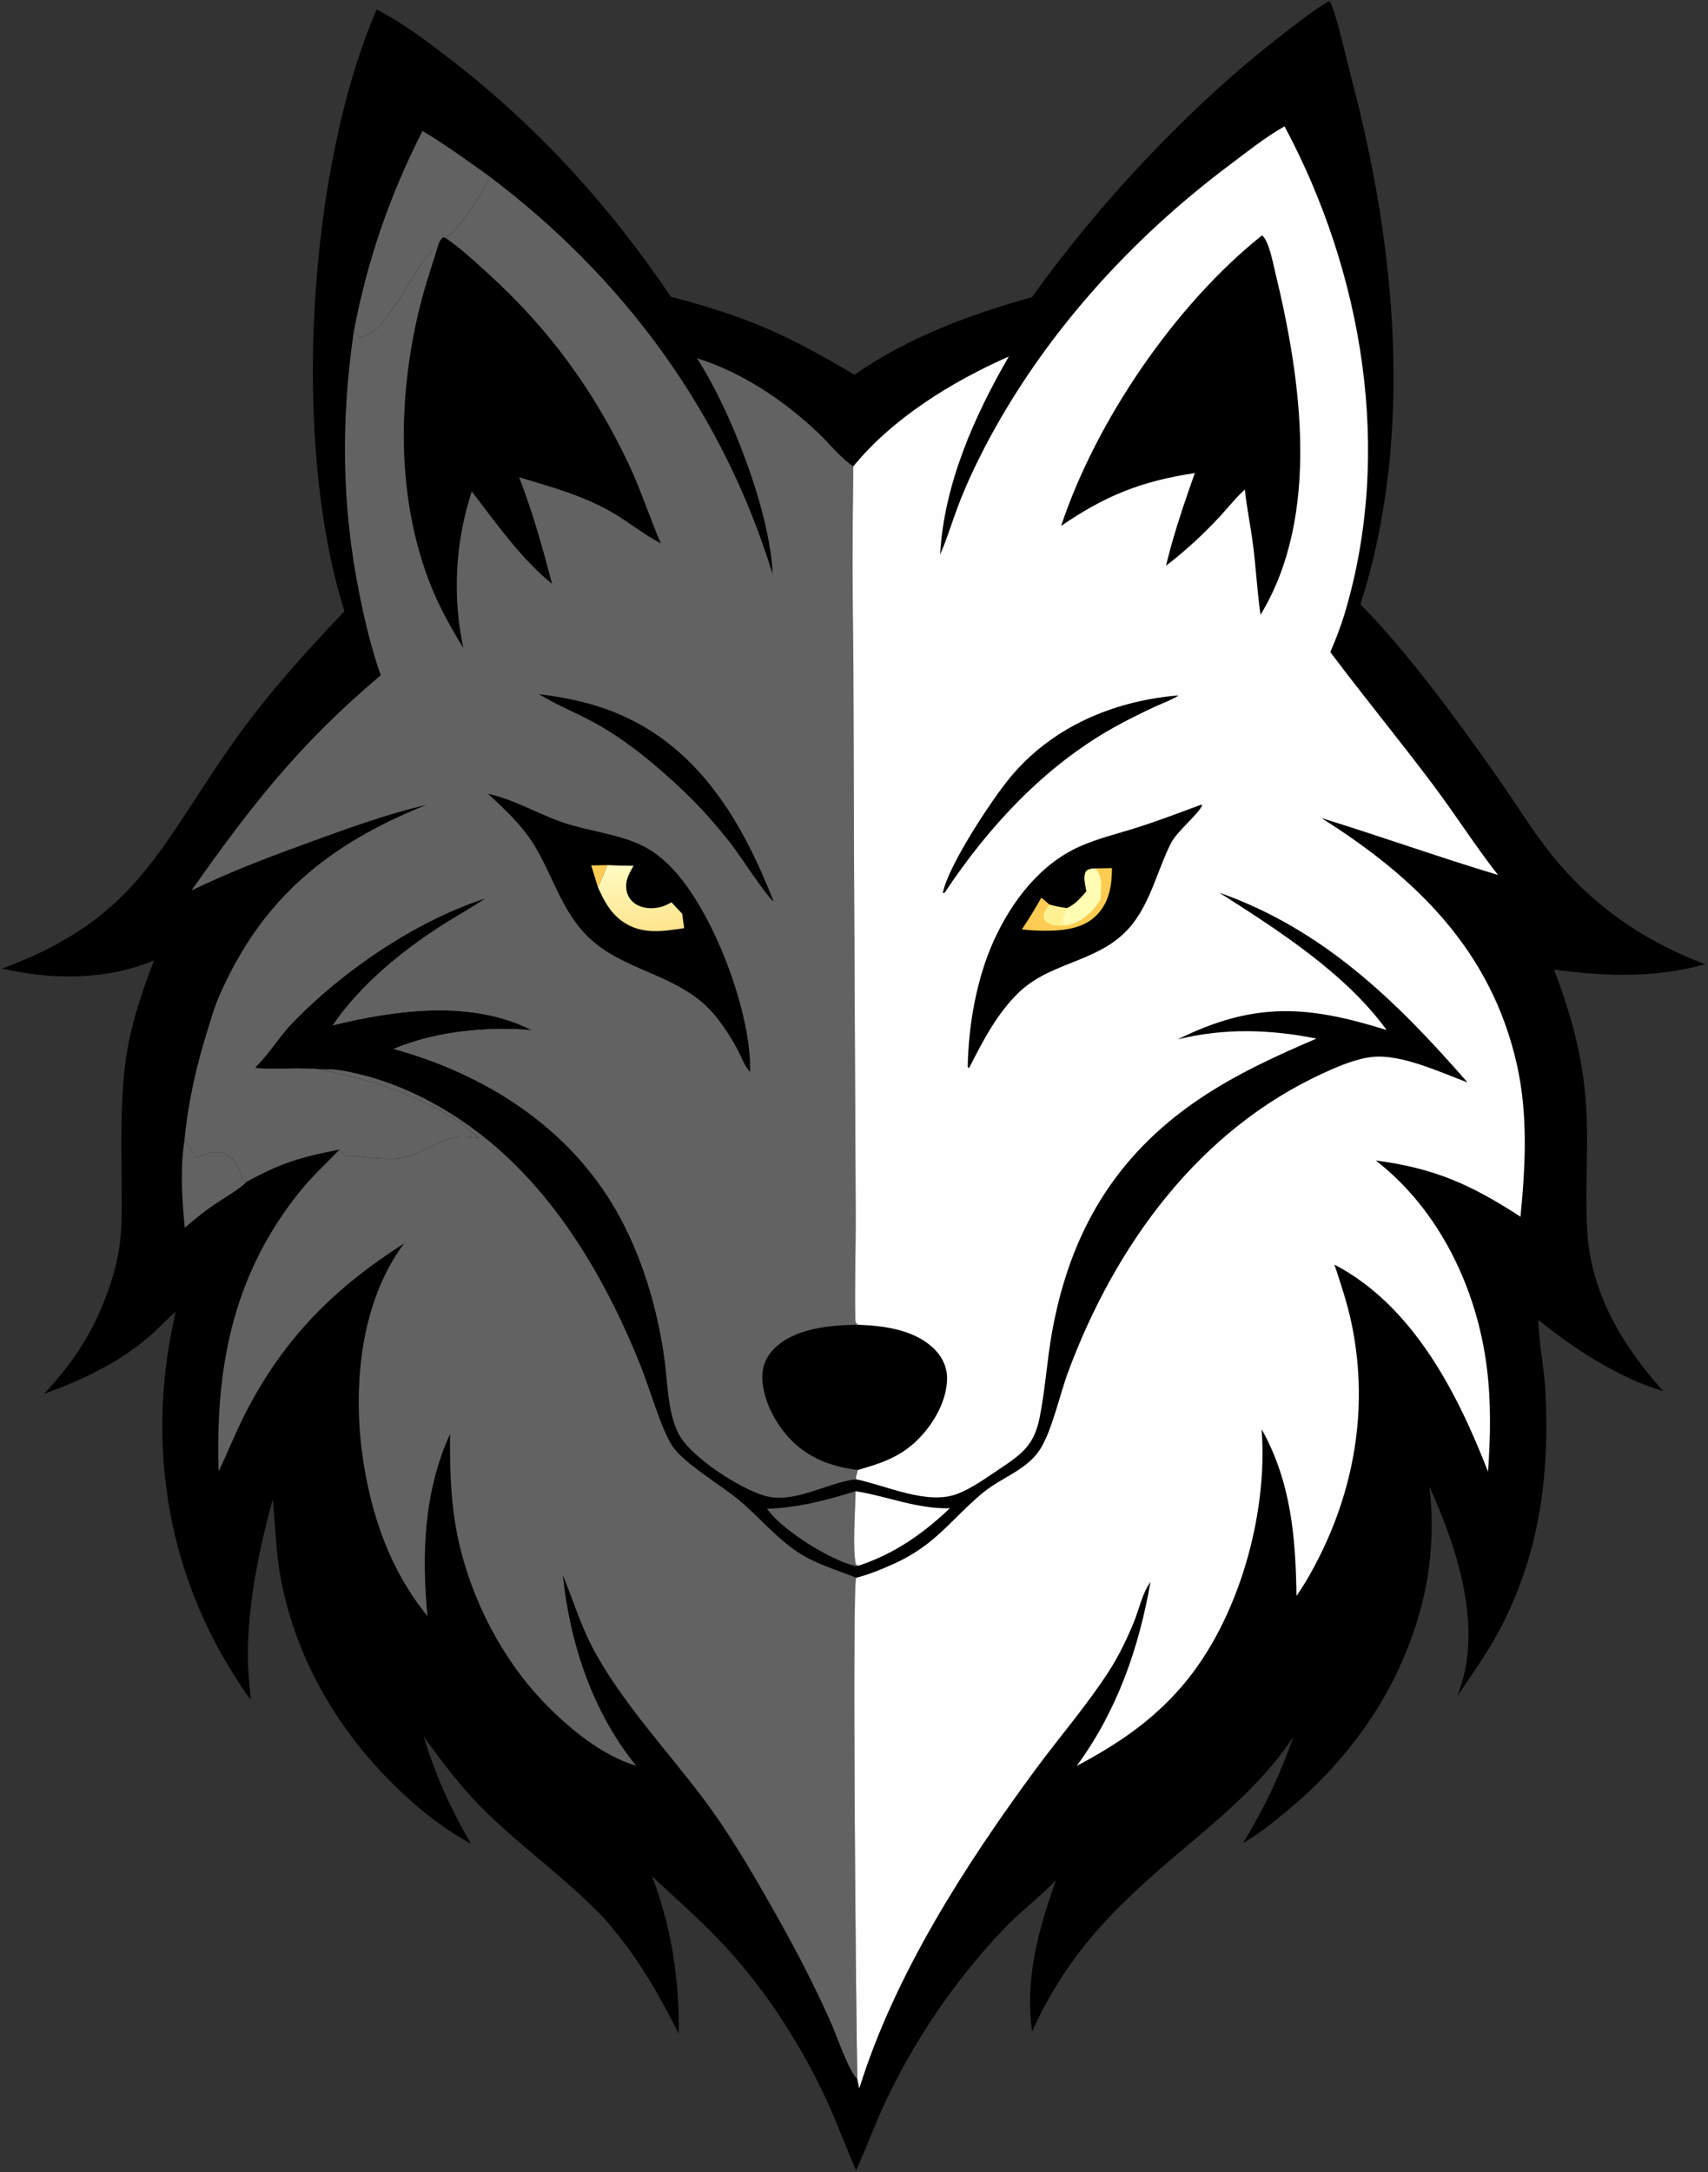 <?xml version="1.0" encoding="utf-8"?>
<svg viewBox="0 0 699 888.9" xmlns="http://www.w3.org/2000/svg">
  <rect x="0" y="0" width="699" height="888.9" fill="#333333" stroke="none"/>
  <defs>
    <linearGradient id="gradient_1" gradientUnits="userSpaceOnUse" x1="425.077" y1="443.816" x2="422.989" y2="417.14" gradientTransform="matrix(0.998, 0, 0, 0.998, -382.627, -506.538)">
      <stop offset="0" stop-color="#FFE58F"/>
      <stop offset="1" stop-color="#FFFBC1"/>
    </linearGradient>
  </defs>
  <g transform="matrix(1, 0, 0, 1, 221.591, 444.226)">
    <path d="M 323.215 -443.427 C 323.371 -443.271 323.562 -443.141 323.685 -442.957 C 325.861 -439.721 330.905 -417.086 332.294 -411.814 C 350.427 -343.01 357.738 -265.299 335.562 -196.512 C 354.478 -177.323 374.754 -149.533 390.473 -127.139 C 397.116 -117.675 403.176 -107.782 410.053 -98.484 C 427.205 -75.294 449.485 -59.115 476.387 -48.978 C 455.693 -43.258 435.447 -44.028 414.469 -46.93 C 421.447 -28.687 426.21 -11.194 427.465 8.373 C 428.556 25.373 426.972 42.487 427.821 59.483 C 429.102 85.135 442.076 107.048 458.889 125.725 C 440.935 120.39 422.184 108.263 407.743 96.401 C 407.979 106.237 410.164 116.054 410.638 125.912 C 412.373 161.988 407.606 195.448 389.449 227.236 C 384.854 235.278 379.432 242.725 374.289 250.413 L 374.54 249.779 C 385.221 222.108 374.455 190.217 363.044 164.468 C 363.314 166.726 363.525 168.99 363.678 171.259 C 363.83 173.528 363.924 175.799 363.959 178.073 C 363.994 180.347 363.97 182.621 363.887 184.894 C 363.805 187.167 363.664 189.436 363.464 191.702 C 363.265 193.968 363.007 196.226 362.69 198.479 C 362.373 200.731 361.999 202.973 361.566 205.206 C 361.133 207.439 360.643 209.659 360.096 211.866 C 359.549 214.073 358.945 216.265 358.284 218.442 C 348.724 250.232 329.205 277.142 303.587 297.951 C 298.264 302.275 292.628 306.916 286.586 310.175 C 295.259 296.013 301.697 282.462 307.22 266.802 C 296.346 283.282 281.297 296.546 266.285 309.122 C 237.385 333.335 216.046 352.193 200.023 387.245 C 197.006 365.735 202.745 345.313 209.944 325.265 C 203.017 332.581 194.806 338.511 187.887 345.888 C 185.459 348.455 183.083 351.068 180.757 353.727 C 178.432 356.387 176.16 359.09 173.94 361.839 C 171.72 364.586 169.555 367.377 167.444 370.21 C 165.333 373.042 163.278 375.915 161.279 378.828 C 159.28 381.74 157.339 384.691 155.456 387.68 C 153.572 390.669 151.747 393.693 149.982 396.753 C 148.217 399.813 146.512 402.906 144.867 406.032 C 143.222 409.159 141.639 412.317 140.118 415.505 C 135.694 424.821 132.175 434.534 127.87 443.904 C 123.325 433.582 119.549 422.873 114.708 412.693 C 104.163 390.517 90.22 368.976 73.41 351.025 C 64.316 341.314 54.386 332.505 44.639 323.471 C 52.528 344.217 55.694 365.661 55.425 387.794 C 46.013 369.5 39.082 357.133 25.493 341.093 C 9.997 324.701 -7.162 312.64 -22.97 297.284 C -32.684 287.848 -40.81 276.998 -48.707 266.047 C -44.042 281.643 -37.625 295.922 -29.451 309.985 C -32.933 308.05 -36.319 305.96 -39.608 303.714 C -42.897 301.467 -46.076 299.074 -49.144 296.535 C -78.359 272.203 -99.978 239.239 -107.026 201.595 C -109.065 190.706 -109.276 179.755 -110.3 168.764 C -116.021 189.573 -120.643 211.655 -120.628 233.338 C -120.624 239.141 -119.961 245 -119.469 250.78 C -122.394 247.134 -124.919 242.939 -127.378 238.958 C -154.775 194.601 -161.78 142.426 -149.837 91.857 C -153.774 95.406 -157.358 99.278 -161.425 102.702 C -174.021 113.306 -188.568 119.908 -203.866 125.545 C -193.566 114.618 -185.521 103.147 -179.783 89.199 C -176.7 81.708 -174.202 73.993 -172.955 65.973 C -171.574 57.091 -171.885 48.086 -171.902 39.128 C -171.932 23.606 -172.318 7.871 -170.564 -7.576 C -168.789 -23.201 -164.071 -37.293 -158.418 -51.838 C -177.951 -43.673 -200.249 -43.849 -220.573 -48.597 C -164.258 -69.286 -155.925 -99.231 -124.344 -143.04 C -110.924 -161.655 -96.02 -177.983 -80.221 -194.564 C -101.812 -262.841 -95.12 -375.074 -66.568 -440.771 C -56.003 -435.359 -45.873 -427.65 -36.506 -420.389 C -0.952 -392.831 28.611 -360.326 53.584 -322.975 C 85.25 -314.574 100.79 -307.538 128.691 -290.896 C 150.442 -306.057 176.025 -315.516 201.418 -322.511 C 228.658 -360.617 265.845 -400.202 302.865 -428.812 C 309.441 -433.895 316.042 -439.204 323.215 -443.427 Z" style="" transform="matrix(1, -0.002, 0.002, 1, -0, 0.294)"/>
    <path d="M -146.064 22.461 C -144.389 24.775 -142.599 27.05 -141.252 29.574 C -137.872 27.894 -133.614 26.415 -129.847 27.805 C -127.037 28.842 -124.854 31.508 -123.736 34.226 C -123.067 35.852 -122.716 37.607 -122.06 39.259 L -120.859 39.589 C -122.719 42 -131.843 47.265 -134.85 49.421 C -138.721 52.16 -142.437 55.095 -145.999 58.226 C -147.117 46.54 -147.855 34.087 -146.064 22.461 Z" style="fill: rgb(98, 98, 98);" transform="matrix(1, -0.002, 0.002, 1, -0.093, -0.308)"/>
    <path d="M -48.711 -390.631 C -39.482 -385.065 -30.748 -378.748 -22.008 -372.455 C -21.996 -371.778 -21.877 -371.097 -21.97 -370.428 C -22.37 -367.551 -33.352 -352.228 -35.689 -349.81 C -36.552 -348.917 -37.533 -348.275 -38.61 -347.676 L -39.073 -346.602 L -40.294 -347.113 C -42.042 -345.906 -42.515 -343.141 -43.165 -341.166 C -43.881 -341.307 -44.216 -341.577 -44.867 -341.131 C -52.293 -336.036 -63.067 -307.018 -74.684 -306.176 C -74.818 -306.354 -74.946 -306.536 -75.089 -306.708 C -75.683 -307.424 -76.266 -307.809 -77.039 -308.303 C -71.431 -337.689 -62.281 -363.981 -48.711 -390.631 Z" style="fill: rgb(98, 98, 98);" transform="matrix(1, -0.002, 0.002, 1, 0.8, -0.115)"/>
    <path d="M -88.955 -6.672 C -84.623 -7.083 -80.181 -6.127 -75.966 -5.19 C -55.947 -0.741 -36.549 9.884 -20.852 22.921 C 7.716 46.65 27.239 80.793 40.823 114.914 C 44.269 123.568 49.166 140.765 53.644 147.606 C 58.395 154.867 74.038 163.973 81.33 170.188 C 89.612 177.248 97.157 186.5 106.494 192.184 C 113.555 196.482 121.27 198.685 128.819 201.725 C 127.136 205.528 128.449 387.725 128.944 406.944 C 125.385 403.51 120.814 389.85 118.569 384.699 C 111.53 368.545 103.553 353.281 94.919 337.941 C 85.93 321.971 76.735 306.074 65.699 291.406 C 51.181 272.107 34.252 253.965 22.387 232.831 C 16.466 222.288 13.327 211.469 8.821 200.413 C 11.606 228.245 20.905 256.611 38.687 278.47 C 24.888 274.312 11.868 263.606 1.944 253.475 C -17.331 233.798 -30.883 206.079 -35.222 178.953 C -37.158 166.857 -37.326 154.789 -37.234 142.567 C -48.028 166.031 -48.968 191.803 -46.627 217.05 C -61.897 198.264 -69.651 175.558 -73.011 151.822 C -77.088 123.016 -73.811 88.342 -55.901 64.538 C -84.272 82.497 -105.074 103.184 -120.594 133.15 C -124.743 141.16 -128.126 149.546 -131.982 157.697 C -132.019 156.591 -132.049 155.486 -132.07 154.379 C -132.875 112.573 -125.071 75.692 -97.929 42.494 C -93.138 36.636 -87.473 31.505 -82.224 26.061 L -79.849 28.742 C -72.125 28.513 -64.807 30.784 -57.082 29.557 C -48.151 28.138 -41.983 22.096 -34.196 21.089 C -31.306 20.715 -28.071 21.235 -25.171 21.472 C -36.375 10.596 -55.922 2.239 -70.755 -2.124 C -76.772 -3.894 -82.927 -4.987 -88.955 -6.672 Z" style="fill: rgb(98, 98, 98);" transform="matrix(1, -0.002, 0.002, 1, -0.46, -0.003)"/>
    <path d="M -21.442 -372.59 C 33.701 -331.037 74.58 -275.541 94.751 -209.171 C 94.027 -234.027 77.672 -276.602 63.977 -297.524 C 82.328 -291.828 99.754 -280.045 113.643 -266.8 C 118.255 -262.401 122.616 -256.671 127.889 -253.112 C 127.45 -226.455 127.407 -199.798 127.76 -173.141 L 127.877 -86.533 L 128.261 51.664 C 128.328 66.369 127.719 81.138 128.014 95.827 C 128.032 96.719 128.084 97.046 128.593 97.768 L 129.12 98.123 C 140.08 98.57 152.888 100.243 160.842 108.672 C 164.051 112.073 165.698 116.213 165.519 120.897 C 165.155 130.473 158.933 140.433 151.944 146.666 C 145.183 152.695 137.525 155.162 128.937 157.561 C 128.618 158.787 128.158 160.088 128.046 161.347 C 116.051 162.712 102.839 171.534 90.71 167.97 C 80.572 164.992 60.282 152.03 55.489 142.27 C 50.988 133.102 51.218 120.57 49.735 110.509 C 46.707 89.983 40.608 69.397 30.336 51.293 C 10.838 16.928 -23.361 -4.794 -60.667 -15.104 C -43.644 -22.258 -22.382 -24.324 -4.039 -22.644 C -28.783 -35.295 -59.633 -31.122 -85.567 -24.836 C -74.573 -40.978 -57.818 -54.682 -41.534 -65.202 C -35.386 -69.173 -28.864 -72.624 -22.839 -76.76 L -24.791 -76.096 C -52.754 -66.608 -81.098 -47.288 -101.681 -26.316 C -107.129 -20.765 -111.23 -13.863 -116.662 -8.365 L -117.196 -7.831 L -117.196 -7.342 C -108.007 -6.7 -98.818 -7.748 -89.649 -6.698 C -83.62 -5.013 -77.465 -3.921 -71.448 -2.151 C -56.615 2.212 -37.069 10.57 -25.865 21.446 C -28.764 21.208 -32 20.689 -34.89 21.063 C -42.676 22.07 -48.845 28.112 -57.776 29.53 C -65.501 30.758 -72.819 28.487 -80.542 28.715 L -82.918 26.034 C -98.827 29.053 -106.774 31.408 -121.185 39.259 L -122.386 38.929 C -123.042 37.277 -123.393 35.522 -124.063 33.895 C -125.18 31.178 -127.363 28.512 -130.174 27.475 C -133.94 26.085 -138.198 27.564 -141.578 29.244 C -142.925 26.72 -144.715 24.445 -146.39 22.13 C -144.84 6.556 -141.589 -7.853 -136.898 -22.763 C -135.46 -27.33 -134.144 -32.035 -132.239 -36.432 C -114.765 -76.754 -86.985 -99.138 -47.028 -114.991 C -62.691 -111.351 -77.916 -105.895 -93.016 -100.45 C -110.209 -94.252 -126.849 -88.076 -143.325 -80.107 C -118.361 -115.324 -98.89 -140.14 -65.651 -168.043 C -69.52 -178.908 -72.058 -189.918 -74.318 -201.209 C -81.529 -237.232 -81.788 -272.155 -76.473 -308.438 C -75.7 -307.944 -75.117 -307.559 -74.522 -306.843 C -74.38 -306.671 -74.252 -306.489 -74.117 -306.311 C -62.501 -307.153 -51.727 -336.172 -44.301 -341.266 C -43.649 -341.712 -43.315 -341.442 -42.598 -341.301 C -41.949 -343.276 -41.475 -346.041 -39.727 -347.248 L -38.507 -346.737 L -38.044 -347.811 C -36.966 -348.41 -35.986 -349.052 -35.123 -349.945 C -32.786 -352.363 -21.803 -367.686 -21.403 -370.563 C -21.31 -371.232 -21.429 -371.913 -21.442 -372.59 Z" style="fill: rgb(98, 98, 98);" transform="matrix(1, -0.002, 0.002, 1, 0.234, 0.022)"/>
    <path d="M -0.943 -160.265 C 10.453 -158.815 21.419 -156.512 32.012 -151.916 C 64.998 -137.606 82.417 -107.226 94.872 -75.297 C 92.615 -76.405 80.371 -95.203 77.594 -98.746 C 71.738 -106.222 65.348 -113.593 58.487 -120.157 C 47.751 -130.428 35.625 -140.703 22.652 -148.024 C 15.108 -152.284 6.897 -155.482 -0.487 -159.982 L -0.943 -160.265 Z" style="" transform="matrix(1, -0.002, 0.002, 1, 0.271, 0.108)"/>
    <path d="M 129.647 97.851 C 140.608 98.298 153.415 99.971 161.369 108.4 C 164.579 111.801 166.225 115.94 166.046 120.625 C 165.682 130.201 159.461 140.161 152.472 146.394 C 145.71 152.423 138.053 154.89 129.464 157.289 C 119.861 156.096 111.136 153.175 103.826 146.589 C 96.713 140.18 90.683 129.337 90.438 119.621 C 90.325 115.157 91.894 111.076 95.022 107.875 C 103.552 99.149 118.217 98.003 129.647 97.851 Z" style="" transform="matrix(1, -0.002, 0.002, 1, -0.293, 0.295)"/>
    <path d="M -21.774 -119.501 C -11.163 -117.226 -1.042 -111.032 9.282 -107.556 C 19.488 -104.12 30.775 -103.065 40.538 -98.522 C 45.638 -96.148 49.842 -92.727 53.688 -88.652 C 70.353 -70.999 85.856 -30.021 85.276 -5.513 C 83.122 -7.401 81.348 -12.441 79.871 -15.121 C 76.017 -22.117 71.235 -29.427 65.01 -34.553 C 50.17 -46.767 29.958 -48.365 16.931 -63.099 C 7.73 -73.506 4.227 -86.674 -2.806 -98.269 C -7.837 -106.564 -14.729 -112.968 -21.774 -119.501 Z" style="" transform="matrix(1, -0.002, 0.002, 1, 0.144, 0.073)"/>
    <path fill="#FECC52" d="M 20.344 -90.075 L 26.965 -90.205 C 25.715 -87.239 24.597 -84.032 23.058 -81.215 C 22.136 -84.163 21.231 -87.116 20.344 -90.075 Z" style="" transform="matrix(1, -0.002, 0.002, 1, 0.197, 0.054)"/>
    <path fill="url(#gradient_1)" d="M 26.986 -90.244 C 30.553 -90.055 34.123 -89.954 37.695 -89.942 C 35.705 -86.479 33.879 -83.259 34.971 -79.116 C 35.566 -76.859 37.109 -75.005 39.153 -73.899 C 42.152 -72.277 46.146 -72.225 49.354 -73.218 C 50.67 -73.626 51.983 -74.287 53.19 -74.947 L 57.554 -70.25 L 58.351 -64.37 C 49.505 -63.055 40.673 -61.62 32.877 -67.339 C 28.044 -70.883 25.421 -75.917 23.079 -81.254 C 24.617 -84.072 25.736 -87.278 26.986 -90.244 Z" style="" transform="matrix(1, -0.002, 0.002, 1, 0.176, 0.093)"/>
    <path d="M -42.969 -341.27 C -42.319 -343.246 -41.845 -346.01 -40.098 -347.218 L -38.877 -346.707 C -32.648 -342.428 -27.13 -337.191 -21.553 -332.11 C 3.115 -309.639 21.709 -283.981 35.831 -253.727 C 40.713 -243.268 44.147 -232.304 48.686 -221.744 C 48.539 -221.82 48.392 -221.896 48.246 -221.975 C 41.404 -225.659 35.272 -230.738 28.507 -234.638 C 16.798 -241.388 3.625 -245.07 -9.243 -248.921 C -3.734 -234.618 0.296 -220.084 4.158 -205.258 C -8.654 -215.747 -18.645 -230.095 -28.64 -243.185 C -29.064 -241.9 -29.467 -240.607 -29.849 -239.308 C -30.23 -238.009 -30.59 -236.703 -30.93 -235.392 C -31.268 -234.081 -31.585 -232.765 -31.88 -231.444 C -32.176 -230.123 -32.45 -228.797 -32.701 -227.466 C -32.954 -226.136 -33.184 -224.802 -33.392 -223.464 C -33.6 -222.126 -33.786 -220.785 -33.95 -219.441 C -34.114 -218.097 -34.256 -216.75 -34.376 -215.401 C -34.495 -214.052 -34.593 -212.702 -34.668 -211.35 C -34.744 -209.998 -34.797 -208.645 -34.828 -207.292 C -34.858 -205.938 -34.867 -204.584 -34.854 -203.23 C -34.84 -201.876 -34.804 -200.523 -34.746 -199.17 C -34.688 -197.817 -34.608 -196.466 -34.505 -195.116 C -34.402 -193.765 -34.278 -192.417 -34.131 -191.071 C -33.984 -189.725 -33.815 -188.382 -33.624 -187.041 C -33.433 -185.701 -33.22 -184.364 -32.985 -183.03 C -32.75 -181.697 -32.493 -180.367 -32.215 -179.042 C -37.168 -187.236 -41.952 -195.769 -45.477 -204.689 C -59.529 -240.244 -58.939 -281.342 -49.931 -318.004 C -47.995 -325.88 -45.48 -333.564 -42.969 -341.27 Z" style="" transform="matrix(1, -0.002, 0.002, 1, 0.604, -0.01)"/>
    <path fill="#FEFEFE" d="M 163.612 -217.282 L 163.879 -217.892 C 166.537 -224.06 168.5 -230.547 170.879 -236.832 C 173.976 -245.007 177.721 -253.031 181.76 -260.78 C 205.483 -306.292 241.417 -345.932 282.422 -376.5 C 289.682 -381.912 297.011 -387.807 304.916 -392.242 C 336.932 -332.02 349.115 -258.78 329.056 -192.6 C 327.451 -187.303 325.402 -182.131 323.226 -177.046 C 336.991 -158.636 351.567 -140.841 365.335 -122.419 C 374.361 -110.343 382.367 -97.596 391.66 -85.704 C 367.408 -93.044 343.615 -101.65 319.422 -109.149 C 358.23 -84.602 388.878 -54.63 399.238 -8.081 C 403.801 12.422 402.66 33.44 400.576 54.168 C 380.623 41.132 365.469 34.202 341.419 31.047 C 367.439 51.325 382.72 83.63 386.695 115.943 C 388.451 130.223 388.123 144.183 387.09 158.493 C 374.584 126.086 356.478 90.477 324.4 73.609 C 326.964 81.398 329.564 89.206 331.256 97.242 C 338.182 130.132 333.05 163.206 318.006 193.117 C 315.224 198.647 312.136 204.095 308.598 209.18 C 308.312 185.081 306.453 162.454 294.47 140.898 C 297.081 175.82 284.823 219.277 261.604 246.091 C 249.221 260.393 235.058 269.801 218.512 278.558 C 235.069 256.077 244.004 230.616 248.867 203.315 C 245.526 207.779 244.106 214.77 241.922 220.025 C 239.057 226.918 235.739 233.738 231.667 239.997 C 222.45 254.162 211.251 266.965 201.221 280.551 C 172.717 319.159 143.931 363.783 129.42 409.901 L 129.137 410.035 L 128.505 406.612 C 128.01 387.393 126.697 205.196 128.38 201.393 C 120.831 198.353 113.116 196.15 106.055 191.852 C 96.718 186.168 89.174 176.916 80.892 169.856 C 73.599 163.641 57.956 154.535 53.205 147.274 C 48.727 140.433 43.83 123.236 40.385 114.582 C 26.8 80.461 7.278 46.318 -21.291 22.589 C -36.988 9.552 -56.385 -1.073 -76.404 -5.522 C -80.62 -6.459 -85.062 -7.415 -89.394 -7.004 C -98.564 -8.054 -107.753 -7.006 -116.941 -7.648 L -116.941 -8.136 L -116.407 -8.67 C -110.975 -14.169 -106.875 -21.071 -101.426 -26.622 C -80.843 -47.594 -52.499 -66.914 -24.537 -76.402 L -22.584 -77.065 C -28.609 -72.93 -35.131 -69.479 -41.279 -65.508 C -57.563 -54.988 -74.318 -41.283 -85.312 -25.141 C -59.379 -31.428 -28.528 -35.6 -3.784 -22.949 C -22.127 -24.63 -43.389 -22.563 -60.412 -15.41 C -23.106 -5.099 11.093 16.623 30.591 50.988 C 40.862 69.091 46.961 89.677 49.989 110.203 C 51.473 120.264 51.243 132.796 55.744 141.964 C 60.537 151.725 80.827 164.686 90.964 167.664 C 103.094 171.228 116.305 162.406 128.301 161.041 C 128.413 159.782 128.873 158.481 129.192 157.255 C 137.78 154.857 145.437 152.389 152.199 146.36 C 159.188 140.127 165.41 130.167 165.774 120.591 C 165.952 115.907 164.306 111.767 161.097 108.366 C 153.143 99.938 140.335 98.264 129.374 97.817 L 128.848 97.462 C 128.339 96.741 128.287 96.414 128.269 95.522 C 127.974 80.832 128.583 66.063 128.516 51.358 L 128.132 -86.839 L 128.014 -173.446 C 127.662 -200.104 127.705 -226.762 128.144 -253.418 C 144.225 -273.123 168.712 -288.118 191.887 -298.268 C 177.631 -273.787 165.258 -245.997 163.612 -217.282 Z" style="" transform="matrix(1, -0.002, 0.002, 1, -0.02, 0.328)"/>
    <path d="M 259.326 -159.486 L 260.804 -159.583 C 257.788 -157.655 254.281 -156.485 251.037 -154.979 C 245.221 -152.28 239.381 -149.428 233.79 -146.285 C 205.573 -130.426 182.842 -105.951 164.998 -79.223 L 164.62 -78.893 L 164.16 -79.01 C 166.307 -90.046 184.219 -117.109 191.894 -126.295 C 208.82 -146.553 233.372 -157.082 259.326 -159.486 Z" style="" transform="matrix(1, -0.002, 0.002, 1, 0.275, 0.488)"/>
    <path d="M 269.913 -114.846 L 270.516 -114.759 C 269.216 -111.139 260.219 -104.235 257.583 -98.979 C 252.16 -88.168 249.527 -75.937 241.968 -66.251 C 229.626 -50.439 209.326 -51.378 195.615 -38.496 C 186.438 -29.875 180.612 -18.449 174.924 -7.412 L 174.669 -7.35 L 174.335 -7.828 C 174.624 -24.825 178.06 -44.091 185.175 -59.588 C 192.428 -75.385 204.009 -90.631 220.266 -97.857 C 227.742 -101.181 235.899 -103.087 243.681 -105.546 C 252.521 -108.337 261.224 -111.622 269.913 -114.846 Z" style="" transform="matrix(1, -0.002, 0.002, 1, 0.141, 0.511)"/>
    <path d="M 226.702 -88.87 L 233.479 -89.024 C 233.465 -81.993 232.397 -75.103 227.244 -69.823 C 221.697 -64.14 213.335 -63.366 205.813 -63.423 C 202.752 -63.447 199.589 -63.608 196.551 -64 C 199.445 -68.23 202.041 -72.506 204.557 -76.965 L 207.897 -74.09 C 210.305 -73.477 212.65 -72.835 215.14 -72.664 C 218.532 -74.281 220.633 -76.721 223.025 -79.516 C 222.592 -82.115 221.598 -85.36 222.878 -87.775 C 224.128 -88.781 225.177 -88.766 226.702 -88.87 Z" style="" fill="#FECC52" transform="matrix(1, -0.002, 0.002, 1, 0.176, 0.494)"/>
    <path fill="#FEF191" d="M 207.912 -74.079 C 210.32 -73.466 212.664 -72.824 215.155 -72.653 C 214.282 -70.822 213.143 -69.028 213.255 -66.95 C 213.877 -66.051 214.007 -65.949 215.004 -65.496 C 212.343 -65.407 208.532 -65.111 206.448 -67.197 C 205.856 -67.788 205.546 -68.297 205.519 -69.13 C 205.454 -71.147 206.675 -72.621 207.912 -74.079 Z" style="" transform="matrix(1, -0.002, 0.002, 1, 0.161, 0.483)"/>
    <path d="M 223.022 -79.53 C 222.589 -82.129 221.596 -85.374 222.876 -87.789 C 224.126 -88.795 225.174 -88.78 226.7 -88.884 C 228.792 -86.675 229.074 -83.939 229 -80.987 C 228.95 -79.367 228.875 -77.748 228.774 -76.13 C 225.23 -70.807 221.354 -67.168 214.987 -65.521 C 213.99 -65.973 213.859 -66.076 213.238 -66.975 C 213.126 -69.052 214.265 -70.847 215.138 -72.678 C 218.53 -74.295 220.631 -76.735 223.022 -79.53 Z" style="" fill="#FFFCB3" transform="matrix(1, -0.002, 0.002, 1, 0.178, 0.508)"/>
    <path d="M 294.963 -347.907 C 297.776 -345.794 299.478 -336.37 300.325 -332.857 C 310.912 -288.935 318.81 -233.256 294.045 -192.641 C 292.736 -201.867 292.259 -211.211 291.133 -220.463 C 290.178 -228.307 288.551 -236.085 287.722 -243.927 C 283.91 -240.473 280.706 -236.341 277.19 -232.59 C 270.442 -225.39 263.304 -218.839 255.459 -212.838 C 256.019 -215.513 256.801 -218.176 257.489 -220.823 C 260.369 -230.962 263.707 -240.783 267.271 -250.697 C 245.389 -247.409 230.844 -241.672 212.521 -229.193 C 226.85 -272.104 259.482 -319.767 294.963 -347.907 Z" style="" transform="matrix(1, -0.002, 0.002, 1, 0.622, 0.6)"/>
    <path d="M 277.717 -78.661 C 320.187 -63.591 350.172 -34.157 379.137 -0.805 C 368.049 -4.97 352.062 -12.516 340.32 -11.324 C 333.595 -10.643 326.611 -7.647 320.515 -4.891 C 269.066 18.37 234.779 65.656 215.447 117.331 C 212.065 126.372 208.662 141.974 203.652 149.381 C 198.218 157.414 188.316 160.46 181.003 166.288 C 172.552 173.024 165.707 181.542 157.074 188.025 C 155.005 189.57 152.856 190.993 150.627 192.294 C 148.398 193.596 146.103 194.769 143.742 195.812 C 138.912 198.002 133.642 200.104 128.5 201.42 C 120.951 198.379 113.236 196.177 106.175 191.878 C 96.839 186.194 89.294 176.943 81.012 169.883 C 73.72 163.668 58.077 154.562 53.326 147.301 C 48.848 140.459 43.95 123.263 40.505 114.609 C 26.92 80.488 7.398 46.344 -21.17 22.616 C -36.867 9.579 -56.265 -1.046 -76.284 -5.496 C -80.499 -6.433 -84.941 -7.388 -89.273 -6.977 C -98.443 -8.027 -107.632 -6.979 -116.821 -7.621 L -116.821 -8.11 L -116.286 -8.643 C -110.855 -14.142 -106.754 -21.044 -101.306 -26.595 C -80.723 -47.567 -52.379 -66.887 -24.416 -76.375 L -22.463 -77.039 C -28.489 -72.903 -35.011 -69.452 -41.159 -65.481 C -57.442 -54.961 -74.198 -41.257 -85.192 -25.115 C -59.258 -31.401 -28.408 -35.574 -3.664 -22.923 C -22.007 -24.603 -43.269 -22.537 -60.292 -15.383 C -22.985 -5.073 11.213 16.649 30.712 51.015 C 40.983 69.118 47.082 89.704 50.11 110.23 C 51.594 120.291 51.363 132.823 55.865 141.991 C 60.658 151.751 80.947 164.713 91.085 167.691 C 103.214 171.255 116.426 162.433 128.421 161.068 C 140.828 163.605 157.762 171.936 170.187 167.089 C 176.243 164.728 182.082 160.437 187.497 156.859 C 196.604 150.839 201.51 147.118 203.759 135.98 C 206.087 124.454 206.796 112.565 208.914 100.964 C 216.283 60.577 234.627 29.149 269.144 5.898 C 284.292 -4.304 300.615 -11.742 317.369 -18.87 C 298.354 -22.713 279.529 -23.317 260.566 -18.656 C 291.901 -34.07 313.631 -32.553 346.084 -22.302 C 329.247 -45.622 301.569 -63.382 277.717 -78.661 Z" style="" transform="matrix(1, -0.002, 0.002, 1, -0.141, 0.301)"/>
    <path d="M 92.409 173.153 C 105.201 172.683 116.532 169.772 128.649 166.01 C 128.496 173.427 127.255 189.698 128.69 195.997 L 129.733 196.537 C 129.237 196.716 128.859 196.697 128.331 196.575 C 118.179 194.227 98.31 181.733 92.409 173.153 Z" style="fill: rgb(98, 98, 98);" transform="matrix(1, -0.002, 0.002, 1, -0.416, 0.256)"/>
    <path fill="#FEFEFE" d="M 128.649 165.926 C 141.843 168.075 153.5 173.256 167.213 172.999 C 155.885 183.652 144.59 191.497 129.732 196.453 L 128.69 195.914 C 127.255 189.614 128.496 173.343 128.649 165.926 Z" style="" transform="matrix(1, -0.002, 0.002, 1, -0.416, 0.34)"/>
  </g>
</svg>
